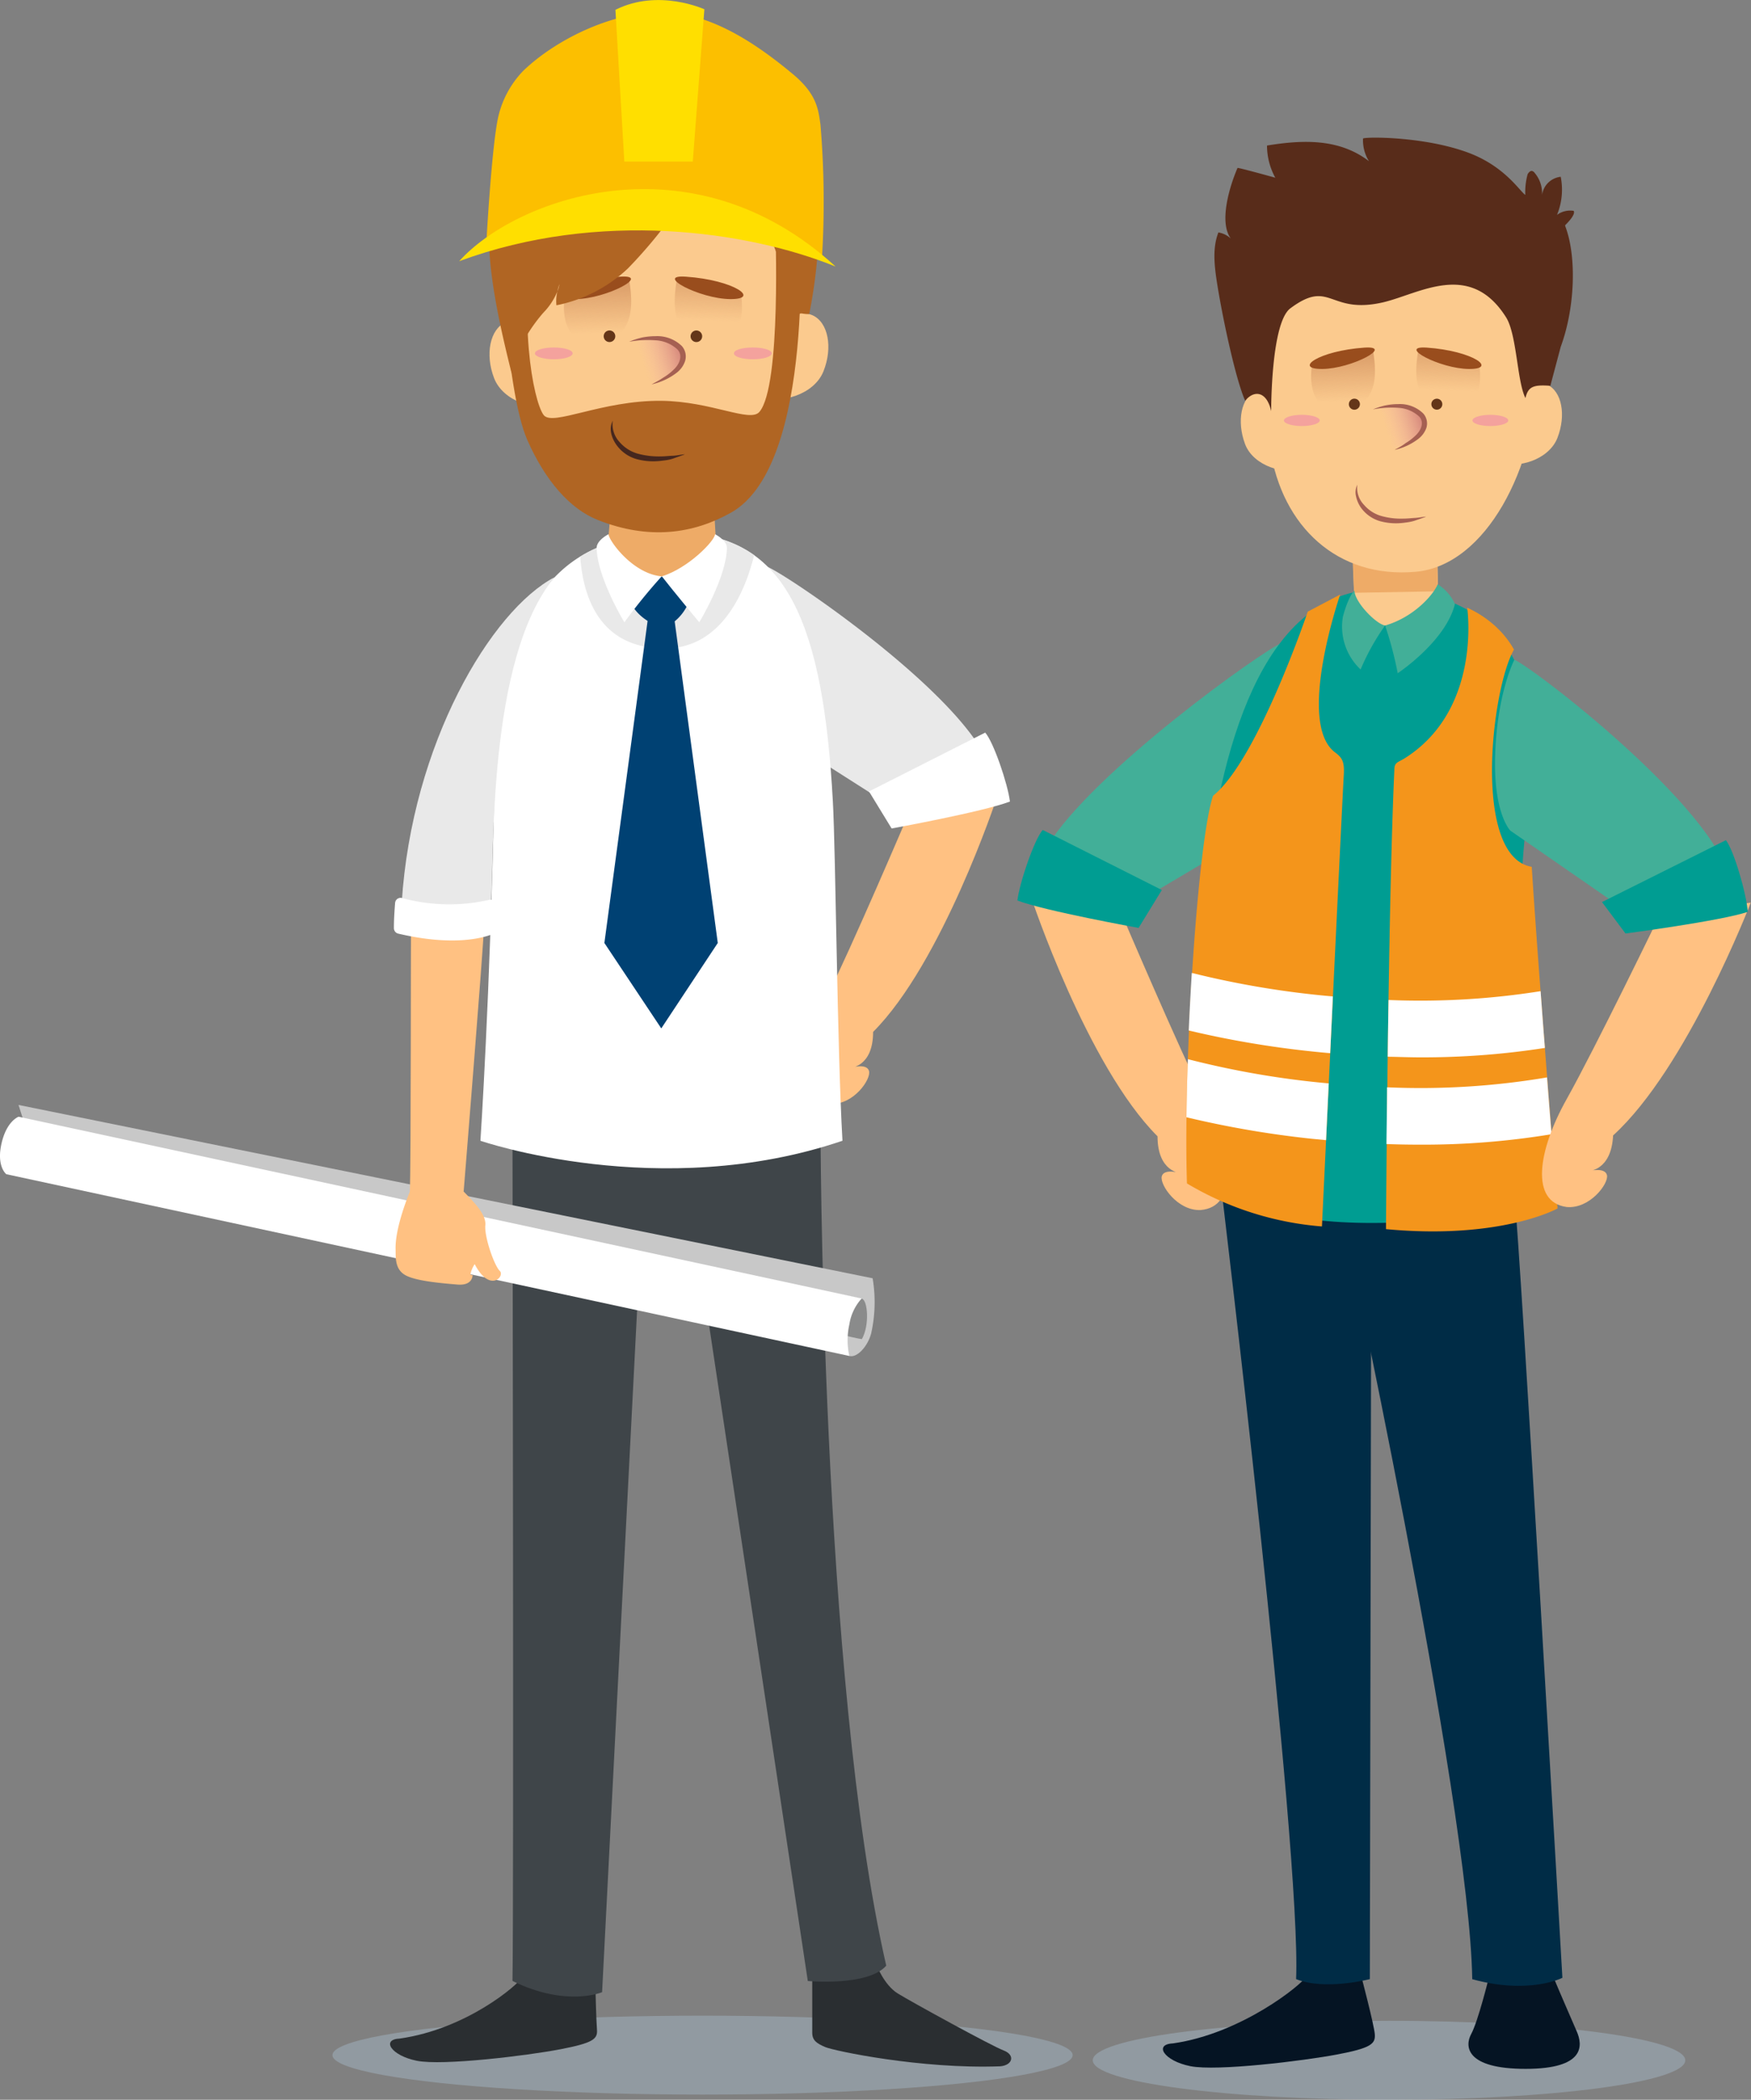 <svg xmlns="http://www.w3.org/2000/svg" xmlns:xlink="http://www.w3.org/1999/xlink" viewBox="0 0 260.05 311.92"><rect x="0" y="0" width="260.05" height="311.92" fill="#808080" stroke="none"/><defs><style>.cls-1{fill:#a5b7c6;opacity:0.47;}.cls-2{fill:#ffc182;}.cls-3{fill:#42af98;}.cls-4{fill:#009d92;}.cls-5{fill:#051423;}.cls-6{fill:#002c46;}.cls-7{fill:#fbca8e;}.cls-8{fill:#eeab67;}.cls-9{fill:#fff;}.cls-10{fill:url(#linear-gradient);}.cls-11{fill:#a56052;}.cls-12{fill:url(#linear-gradient-2);}.cls-13{fill:#643619;}.cls-14{fill:#994d1d;}.cls-15{fill:url(#linear-gradient-3);}.cls-16{fill:#f4a29d;}.cls-17{fill:#582c1a;}.cls-18{fill:#f4951b;}.cls-19{fill:#e9e9e9;}.cls-20{fill:#2a2e31;}.cls-21{fill:#3f4549;}.cls-22{fill:#c8c8c8;}.cls-23{fill:#8a8b8b;}.cls-24{fill:#004173;}.cls-25{fill:url(#linear-gradient-4);}.cls-26{fill:url(#linear-gradient-5);}.cls-27{fill:url(#linear-gradient-6);}.cls-28{fill:#b06523;}.cls-29{fill:#46271e;}.cls-30{fill:#fcbf00;}.cls-31{fill:#ffdf00;}</style><linearGradient id="linear-gradient" x1="407.47" y1="85.3" x2="402.51" y2="88.38" gradientTransform="translate(-161.63 -123.1) rotate(14.55)" gradientUnits="userSpaceOnUse"><stop offset="0" stop-color="#d38278"/><stop offset="1" stop-color="#f6b9ad" stop-opacity="0"/></linearGradient><linearGradient id="linear-gradient-2" x1="393.51" y1="79.16" x2="395.57" y2="86.13" gradientTransform="translate(-161.63 -123.1) rotate(14.55)" gradientUnits="userSpaceOnUse"><stop offset="0" stop-color="#da9c68"/><stop offset="1" stop-color="#da9c68" stop-opacity="0"/></linearGradient><linearGradient id="linear-gradient-3" x1="1162.64" y1="-120.54" x2="1164.69" y2="-113.56" gradientTransform="matrix(-0.97, 0.25, 0.25, 0.97, 1370.79, -123.1)" xlink:href="#linear-gradient-2"/><linearGradient id="linear-gradient-4" x1="298.41" y1="103.29" x2="293.19" y2="106.54" xlink:href="#linear-gradient"/><linearGradient id="linear-gradient-5" x1="283.7" y1="96.82" x2="285.87" y2="104.16" xlink:href="#linear-gradient-2"/><linearGradient id="linear-gradient-6" x1="1266.35" y1="-158.31" x2="1268.51" y2="-150.97" gradientTransform="matrix(-0.97, 0.25, 0.25, 0.97, 1370.79, -123.1)" xlink:href="#linear-gradient-2"/></defs><title>nosotros</title><g id="Layer_2" data-name="Layer 2"><g id="Pagina_inicial_Escritorio" data-name="Pagina inicial Escritorio"><path class="cls-1" d="M250.29,306.06c0,3.24-19.69,5.86-44,5.86s-44-2.62-44-5.86,19.69-5.87,44-5.87S250.29,302.82,250.29,306.06Z"/><path class="cls-2" d="M166.59,135.8s8.6,20.18,12.52,28,4.69,15.48-.79,15.95c-3.44.16-6.1-3.75-5.78-5s2.81-.47,2.81-.47-3.44-.16-3.44-5.48c-10.48-10.48-18.77-35.51-18.77-35.51Z"/><path class="cls-3" d="M190.41,95.48c-2.82,1.1-28.2,19.2-34.93,30.31,5.48,7.82,15.1,7.23,15.1,7.23l13.22-7.85Z"/><path class="cls-4" d="M154.86,123.29c-1.25,1.41-3.44,7.82-3.76,10.48,4.07,1.56,18,4.07,18,4.07l3.45-5.63Z"/><path class="cls-5" d="M194,293.62c-.73,1.24-9.62,8.47-19.8,9.93-2.87.12-1.35,2.59,2.58,3.38s16.82-.79,21.83-1.74,5.68-1.58,5.57-3-2-8.58-2-8.58Z"/><path class="cls-5" d="M230.78,293.88c.83,2,2.53,5.9,3.4,7.91s1.31,5.54-7.6,5.54-9.08-3.36-8.08-5.19,2.58-8.22,2.58-8.22Z"/><path class="cls-6" d="M224.94,178c.81,6.49,7.1,115.8,7.1,115.8s-4.89,2.55-13.39.21c-.4-26.37-19.67-115.2-19.67-115.2Z"/><path class="cls-6" d="M181.13,174.37S193.3,275,192.49,294c4.34,1.73,10.95,0,10.95,0l.2-102-1.82-14.4Z"/><path class="cls-4" d="M205.55,87.56C221.87,88,230.2,98,226.88,120.9c-3,20.88,1.42,47.9,1.89,58-40.23,8-50.55-3.87-50.55-3.87S171.26,86.61,205.55,87.56Z"/><path class="cls-7" d="M213.57,87.57l-.27-10.8-12.48.38.2,8.3.14,4.84s-.07,2.51,4.41,2.63a13.27,13.27,0,0,0,8.06-3Z"/><polygon class="cls-8" points="213.3 76.77 200.62 76.99 200.83 81.81 201.09 88.06 213.57 87.84 213.3 76.77"/><path class="cls-7" d="M194.07,62.68c1.3,3.37,1.28,6-.92,6.94s-7-.31-8.25-3.68-.58-6.89,1.62-7.87S192.77,59.31,194.07,62.68Z"/><path class="cls-9" d="M202.59,75.38c.25-.08.56-.16.87-.24-.05-.26-.09-.45-.09-.51Z"/><path class="cls-7" d="M188.64,66.68c1.77,11.54,10,19.29,21.6,18.26C220.8,84,228.1,69.25,228.4,55.79s-6.92-24.12-19.67-23.92C189.21,32.17,184.92,42.37,188.64,66.68Z"/><path class="cls-7" d="M222.17,61.61c-1.34,3.35-1.35,5.94.84,7s7-.22,8.3-3.58.66-6.88-1.53-7.89S223.51,58.25,222.17,61.61Z"/><path class="cls-10" d="M205.26,60.39c3.1-.62,5.7-.11,6.28,2.18s-2.55,3.7-5.11,4S202.86,60.87,205.26,60.39Z"/><path class="cls-11" d="M203.9,60.82a10.56,10.56,0,0,1,1.83-.59,9.58,9.58,0,0,1,1.93-.2,4.94,4.94,0,0,1,3.72,1.4,2.23,2.23,0,0,1,.46,2.13,3.58,3.58,0,0,1-1.23,1.66,9,9,0,0,1-3.49,1.61c.55-.32,1.12-.59,1.63-1a8.14,8.14,0,0,0,1.46-1.11c.88-.81,1.34-2,.57-2.83a4.92,4.92,0,0,0-3.15-1.31A14.26,14.26,0,0,0,203.9,60.82Z"/><path class="cls-11" d="M201.58,72a3.64,3.64,0,0,0,1,3,5.28,5.28,0,0,0,2.64,1.67,10.83,10.83,0,0,0,3.23.37c.55,0,1.11-.07,1.67-.1s1.11-.15,1.69-.2c-.53.22-1.08.39-1.62.58s-1.12.27-1.7.34a9,9,0,0,1-3.5-.23,5.31,5.31,0,0,1-2.9-2.06,4.68,4.68,0,0,1-.7-1.64A2.56,2.56,0,0,1,201.58,72Z"/><path class="cls-12" d="M203.92,52c.28,2.13,1.47,8.35-4.5,8.85s-4.55-6.72-4.55-6.72A77.79,77.79,0,0,1,203.92,52Z"/><path class="cls-13" d="M201.94,60.25a.82.82,0,1,1-.59-1A.81.81,0,0,1,201.94,60.25Z"/><path class="cls-14" d="M202.63,51.64c-6.84.48-10.6,3.2-6.25,3.17S207.14,51.33,202.63,51.64Z"/><path class="cls-15" d="M210.63,52c-.29,2.13-1.48,8.35,4.49,8.85s4.55-6.72,4.55-6.72A78,78,0,0,0,210.63,52Z"/><path class="cls-13" d="M212.61,60.25a.81.81,0,0,0,1.57-.41.81.81,0,0,0-1-.58A.8.8,0,0,0,212.61,60.25Z"/><path class="cls-14" d="M211.91,51.64c6.84.48,10.6,3.2,6.25,3.17S207.4,51.33,211.91,51.64Z"/><path class="cls-16" d="M196,62.46c0,.45-1.19.83-2.66.83s-2.66-.38-2.66-.83,1.19-.84,2.66-.84S196,62,196,62.46Z"/><path class="cls-16" d="M224,62.46c0,.45-1.19.83-2.66.83s-2.66-.38-2.66-.83,1.19-.84,2.66-.84S224,62,224,62.46Z"/><path id="_Path_" data-name="&lt;Path&gt;" class="cls-17" d="M233.71,31.32a3.31,3.31,0,0,0-2.47.6,9.86,9.86,0,0,0,.55-5.66,3.15,3.15,0,0,0-2.8,3,4.67,4.67,0,0,0-1.08-3.59.7.7,0,0,0-.37-.27c-.28-.05-.51.22-.66.47a10,10,0,0,0-.35,3.08c-.81-.52-3-4.19-8.34-6.22-6.73-2.55-15.75-2.41-15.76-2.14a5.86,5.86,0,0,0,.88,3.35c-4.39-3.35-9.69-3.21-15.14-2.32a10,10,0,0,0,1.23,4.78s-5.57-1.55-5.61-1.45c-1.24,2.88-2.76,8.1-1,10.48a3.59,3.59,0,0,0-1.84-.9c-.86,2.21-.62,4.68-.28,7,.78,5.2,2.85,14.91,4.26,18,1.31-1.62,3.2-1.44,3.86,1.55,0,0-.06-13.12,2.85-15.28,6-4.47,5.69,1,13.82-.9,5.41-1.29,12.87-6.24,18.21,2.23,1.61,2.55,1.63,9.54,2.88,12,.41-1.72,1.19-2,3.7-1.82l1.54-5.79c2.08-5.63,2.42-13.24.7-17.85-.09-.24,0-.26,0-.26S234.09,31.9,233.71,31.32Z"/><path class="cls-18" d="M198.28,111.77c-5.83-4.37.76-23.45.76-23.45l-4.82,2.54s-7.46,22.07-14.06,27.35c-2.26,6.6-4.45,39.68-3.88,57.59a46.13,46.13,0,0,0,20.05,6.39s3-63,3.23-66.81C199.69,113.31,199.48,112.66,198.28,111.77Z"/><path class="cls-18" d="M205.84,182.59c17.13,1.6,25.48-3.07,25.48-3.07s-2.89-35.66-3.83-50.75c-8.86-1.51-6-26.44-2.64-32.28a13.94,13.94,0,0,0-2.95-3.63,15.75,15.75,0,0,0-4-2.58s2.23,15-9.18,22.3c-1.2.76-1.64.61-1.64,1.87C206.13,134.9,205.84,182.59,205.84,182.59Z"/><path class="cls-9" d="M210.93,157.07a117.8,117.8,0,0,0,18.51-1.4c-.22-2.78-.43-5.63-.64-8.43a114.22,114.22,0,0,1-22.58,1.31c-.05,2.87-.09,5.7-.12,8.43C207.67,157,209.28,157.07,210.93,157.07Z"/><path class="cls-9" d="M206,161.52c0,3-.07,5.87-.09,8.43q2.43.09,5,.09a117,117,0,0,0,19.51-1.55c-.2-2.56-.43-5.43-.66-8.44A112.85,112.85,0,0,1,206,161.52Z"/><path class="cls-3" d="M213.52,86.8c-.67,1.62-3.61,4.91-7.81,6.12a54.17,54.17,0,0,1,1.87,7.09s7.13-4.72,8.5-10.29A6.74,6.74,0,0,0,213.52,86.8Z"/><path class="cls-3" d="M205.71,92.92c-1.37-.23-4.53-3.49-4.55-5.19-1,1-1.72,3.89-1.72,3.89a8.74,8.74,0,0,0,2.63,7.83A33.88,33.88,0,0,1,205.71,92.92Z"/><path class="cls-2" d="M246.49,135.93s-9.56,19.75-13.83,27.37-5.43,15.25,0,16c3.43.32,6.27-3.46,6-4.72s-2.79-.61-2.79-.61,3.44,0,3.7-5.3c11-10,20.44-34.58,20.44-34.58Z"/><path class="cls-3" d="M224.91,98c2.76,1.23,24.48,17.84,30.67,29.25a20.4,20.4,0,0,1-14.47,7.77L224.32,123.4s-2.54-2.49-2.27-11.17C222.33,102.92,224.91,98,224.91,98Z"/><path class="cls-4" d="M256.32,124.81c1.18,1.47,3.07,8,3.25,10.65-4.13,1.37-18.16,3.21-18.16,3.21L237.92,134Z"/><path class="cls-9" d="M197.55,156.45c.13-2.76.27-5.6.4-8.43A134.35,134.35,0,0,1,177,144.53c-.17,2.81-.33,5.68-.45,8.55a143.66,143.66,0,0,0,18.19,3.1C195.67,156.28,196.6,156.37,197.55,156.45Z"/><path class="cls-9" d="M176.42,157.34c-.11,2.95-.18,5.86-.21,8.63a145.68,145.68,0,0,0,18.57,3.19l2.16.21c.12-2.58.25-5.42.4-8.43A131,131,0,0,1,176.42,157.34Z"/><ellipse class="cls-1" cx="104.34" cy="305.29" rx="54.97" ry="5.86"/><path class="cls-2" d="M134.87,121.05s-8.4,19.71-12.22,27.35-4.59,15.12.76,15.58c3.36.15,6-3.67,5.65-4.89s-2.75-.46-2.75-.46,3.36-.15,3.36-5.34C139.91,143.05,148,118.61,148,118.61Z"/><path class="cls-19" d="M113.9,84.17c2.75,1.07,25.24,16.26,31.81,27.11A19.93,19.93,0,0,1,132,119.53l-13.9-8.86Z"/><path class="cls-9" d="M146.32,108.83c1.23,1.38,3.36,7.64,3.67,10.24-4,1.53-17.57,4-17.57,4l-3.36-5.5Z"/><path class="cls-20" d="M77.62,293.66c-.71,1.21-8.29,7.74-18.24,9.17-2.8.11-1.32,2.53,2.53,3.3s16.42-.77,21.31-1.71,5.55-1.53,5.44-2.91-.22-5.88-.22-5.88Z"/><path class="cls-20" d="M120.63,293.6s0,7.2,0,8.35.65,1.59,1.92,2.14,14.22,3.3,26,2.86c1.87-.16,2.25-1.7.49-2.36s-13.67-7.2-15.71-8.46-3.18-4.29-3.18-4.29Z"/><path class="cls-21" d="M76.11,167.27s.21,116.2,0,127c8,3.94,13.31,1.67,13.31,1.67l6.4-124.73Z"/><path class="cls-21" d="M121.85,166.23s0,83.15,9.77,125.77c-2.71,3.11-11.65,2.28-11.65,2.28L101.42,171Z"/><path class="cls-21" d="M80.66,185.81c7.14,5.28,29.66,3.19,38.89-2.42-.33-5.16,0-14.28,0-14.28L81,169.77Z"/><path class="cls-22" d="M128,192.93c-1.85-.42-3.85,7.95-1.83,8.5,1.12.3,2.68-1.41,3.2-3.3a21.33,21.33,0,0,0,.23-8.24L2.75,164.14l.84,2.64Z"/><path class="cls-23" d="M128,192.93c.87.18,1.17,3.95,0,6-.66-.08-2.58-.56-2.58-.56S126.1,192.86,128,192.93Z"/><path class="cls-9" d="M126.14,201.43l-125.2-27s-1.49-1.13-.72-4.54,2.55-4,2.55-4l125.2,27a7.41,7.41,0,0,0-1.83,3.86A10.7,10.7,0,0,0,126.14,201.43Z"/><path class="cls-9" d="M100.69,79.21c-16.18,0-26.65,8.09-27.28,38.54s-2.06,51.71-2.06,51.71,26.65,9.21,53.77,0c-.79-13.64-1-42.82-1.43-50.44C122.26,92.85,116.87,79.21,100.69,79.21Z"/><path class="cls-19" d="M98.62,96.33C107.57,96.4,110.9,87,112,82.46a18.72,18.72,0,0,0-11.29-3.25c-5.58,0-10.49,1-14.54,3.48C86.59,88.5,88.91,96.25,98.62,96.33Z"/><path class="cls-8" d="M106.54,84.17,105.21,60.8l-13.34.63L90,84.27C93.89,86.16,102.27,86.2,106.54,84.17Z"/><polygon class="cls-24" points="106.6 140.08 98.21 152.77 89.76 140.08 96.21 92 100.16 92 106.6 140.08"/><path class="cls-24" d="M93.5,88.47c.06,2.3,2.79,3.83,2.79,3.83h3.91A7.11,7.11,0,0,0,102.45,89a9.57,9.57,0,0,0-3.22-3.34l-1.75,0Z"/><path class="cls-9" d="M90.37,79.36c.09,1,3.59,5.86,7.9,6.26a83.1,83.1,0,0,0-5.54,6.82s-4-6.57-4.12-11C88.57,80.26,90.37,79.36,90.37,79.36Z"/><path class="cls-9" d="M106.2,79.36c-.08,1-3.91,5-7.9,6.26,1.45,1.89,5.55,6.82,5.55,6.82s4-6.57,4.11-11C108,80.26,106.2,79.36,106.2,79.36Z"/><path class="cls-19" d="M82.37,85.74c-9.42,4.93-21.22,24.77-22.71,48.4,2.22,2.1,10.81,1.72,13.25,0C73.46,127.54,72.28,97.85,82.37,85.74Z"/><path class="cls-2" d="M68.86,177c1.14,1.21,3.39,3.28,3.22,5s1.32,6,2.14,6.79-1.48,3.33-3.72-1a4,4,0,0,0-.64,1.57l.32.06s.08,1.6-2.26,1.4-6.16-.51-7.73-1.4-1.41-2.64-1.44-3.85c-.09-3.36,2.13-8.57,2.13-8.57Z"/><path class="cls-2" d="M68.86,177c-.63.52-5.3,1.64-8,.36.2-4.76.13-38.68.2-41.15s10.89-1.57,10.82,1.4S68.86,177,68.86,177Z"/><path class="cls-9" d="M59.66,133.39a26.72,26.72,0,0,0,13,.28.83.83,0,0,1,1,.81V138a.82.82,0,0,1-.52.77c-1.43.57-5.86,1.83-14-.08a.84.84,0,0,1-.64-.83c0-1.43.11-2.83.18-3.75A.82.82,0,0,1,59.66,133.39Z"/><path class="cls-7" d="M83.07,52.73c1.37,3.55,1.34,6.29-1,7.31s-7.32-.32-8.69-3.87-.61-7.27,1.71-8.3S81.7,49.18,83.07,52.73Z"/><path class="cls-7" d="M77.34,57C79.2,69.11,87.87,77.27,100.1,76.19c11.13-1,18.82-16.54,19.14-30.72S112,20.06,98.51,20.26C77.94,20.58,73.42,31.32,77.34,57Z"/><path class="cls-7" d="M112.68,51.6c-1.42,3.53-1.42,6.27.88,7.32s7.33-.23,8.74-3.77.7-7.25-1.61-8.31S114.09,48.06,112.68,51.6Z"/><path class="cls-25" d="M94.86,50.32c3.26-.66,6-.12,6.61,2.3s-2.68,3.89-5.39,4.21S92.32,50.82,94.86,50.32Z"/><path class="cls-11" d="M93.43,50.77a11.35,11.35,0,0,1,1.92-.63,10.53,10.53,0,0,1,2-.2,5.23,5.23,0,0,1,3.92,1.47,2.34,2.34,0,0,1,.47,2.24,3.65,3.65,0,0,1-1.28,1.75,9.46,9.46,0,0,1-3.69,1.7c.59-.33,1.18-.62,1.73-1a8,8,0,0,0,1.53-1.17c.93-.86,1.41-2.13.6-3a5.13,5.13,0,0,0-3.32-1.38A15.28,15.28,0,0,0,93.43,50.77Z"/><path class="cls-26" d="M93.44,41.5c.3,2.24,1.55,8.79-4.74,9.32s-4.79-7.08-4.79-7.08A80.79,80.79,0,0,1,93.44,41.5Z"/><path class="cls-13" d="M91.35,50.17a.86.86,0,1,1-.61-1.05A.86.86,0,0,1,91.35,50.17Z"/><path class="cls-14" d="M92.08,41.1c-7.21.5-11.16,3.37-6.58,3.33S96.84,40.77,92.08,41.1Z"/><path class="cls-27" d="M100.51,41.5c-.3,2.24-1.55,8.79,4.73,9.32s4.8-7.08,4.8-7.08A81.31,81.31,0,0,0,100.51,41.5Z"/><path class="cls-13" d="M102.59,50.17a.86.86,0,1,0,.62-1.05A.87.87,0,0,0,102.59,50.17Z"/><path class="cls-14" d="M101.86,41.1c7.21.5,11.17,3.37,6.59,3.33S97.11,40.77,101.86,41.1Z"/><path class="cls-16" d="M85.05,52.49c0,.49-1.25.88-2.8.88s-2.81-.39-2.81-.88,1.26-.87,2.81-.87S85.05,52,85.05,52.49Z"/><path class="cls-16" d="M114.62,52.49c0,.49-1.25.88-2.8.88S109,53,109,52.49s1.26-.87,2.81-.87S114.62,52,114.62,52.49Z"/><path class="cls-28" d="M78.32,65.38C80.94,71.32,84.6,75.6,88.8,77.25c7.59,3,14.17,2.06,19.79-1.11C121.24,69,118.72,32.9,118.72,32.9l-3.58.7s.94,23.7-2.35,27.58c-1.4,1.66-7.08-1.56-14.59-1.64-8.88-.08-16.18,3.87-17.47,2.1-1.56-2.12-3.92-14.52-1.13-28.22,1.11-5.46-5.46-.18-5.46-.18S74.93,57.7,78.32,65.38Z"/><path class="cls-28" d="M89.94,18.94l2.26-1.63c3-2.49,13.07-5.06,16.72-2.06-.87,0-.27.52-1.13.57,5,1.13,13.27,3.28,13.85,14.24a76.1,76.1,0,0,1-1.45,16.57c-1.15.12-1.09-.4-2,.34a3.31,3.31,0,0,0-1.14,1.38c.22-5.56-1.58-13.1-5.6-17.5-1.88-2.05-6.89-1.14-9.61-1.72A20.37,20.37,0,0,1,92.63,25C89.6,22.4,87.83,21,89.94,18.94Z"/><path class="cls-28" d="M94.26,17.22c3.26,1.11,7.48,2,9.33,5.11l-1-.3c3.41,4.09-6.74,15.21-9.35,17.86a21.64,21.64,0,0,1-10.6,5.46,6,6,0,0,1,.14-2.06,4.32,4.32,0,0,0,.3-1.08,10.58,10.58,0,0,0-.3,1.08A9.92,9.92,0,0,1,81,46.13c-1.4,1.44-4.69,5.9-5,9.38-4.54-18.07-5.39-28.52,3-36.11C83.33,15.55,92,16.46,94.26,17.22Z"/><path class="cls-29" d="M91,62.5a3.9,3.9,0,0,0,1,3.15,5.61,5.61,0,0,0,2.78,1.76,12,12,0,0,0,3.4.39c.58,0,1.17-.08,1.76-.1s1.17-.17,1.78-.22c-.56.23-1.13.41-1.7.62s-1.18.28-1.79.35a9.43,9.43,0,0,1-3.69-.25A5.52,5.52,0,0,1,91.49,66a4.66,4.66,0,0,1-.74-1.73A2.74,2.74,0,0,1,91,62.5Z"/><path class="cls-30" d="M74,17.34C73,21.8,72.21,36.4,72.21,36.4s26.32-11.18,49.86,2a136.88,136.88,0,0,0-.22-19.9c-.32-2.24-.53-4.48-4-7.41-5.34-4.46-12.3-9.29-19.68-9.29S82.45,5.94,77.68,10.55A14.58,14.58,0,0,0,74,17.34Z"/><path class="cls-31" d="M91.4,1.46,92.72,24h10.17l1.72-22.62S97.78-1.76,91.4,1.46Z"/><path class="cls-31" d="M68.2,38.8c8.33-9.29,34.43-18.9,55.9.8C111.12,34.32,89,31.11,68.2,38.8Z"/></g></g></svg>